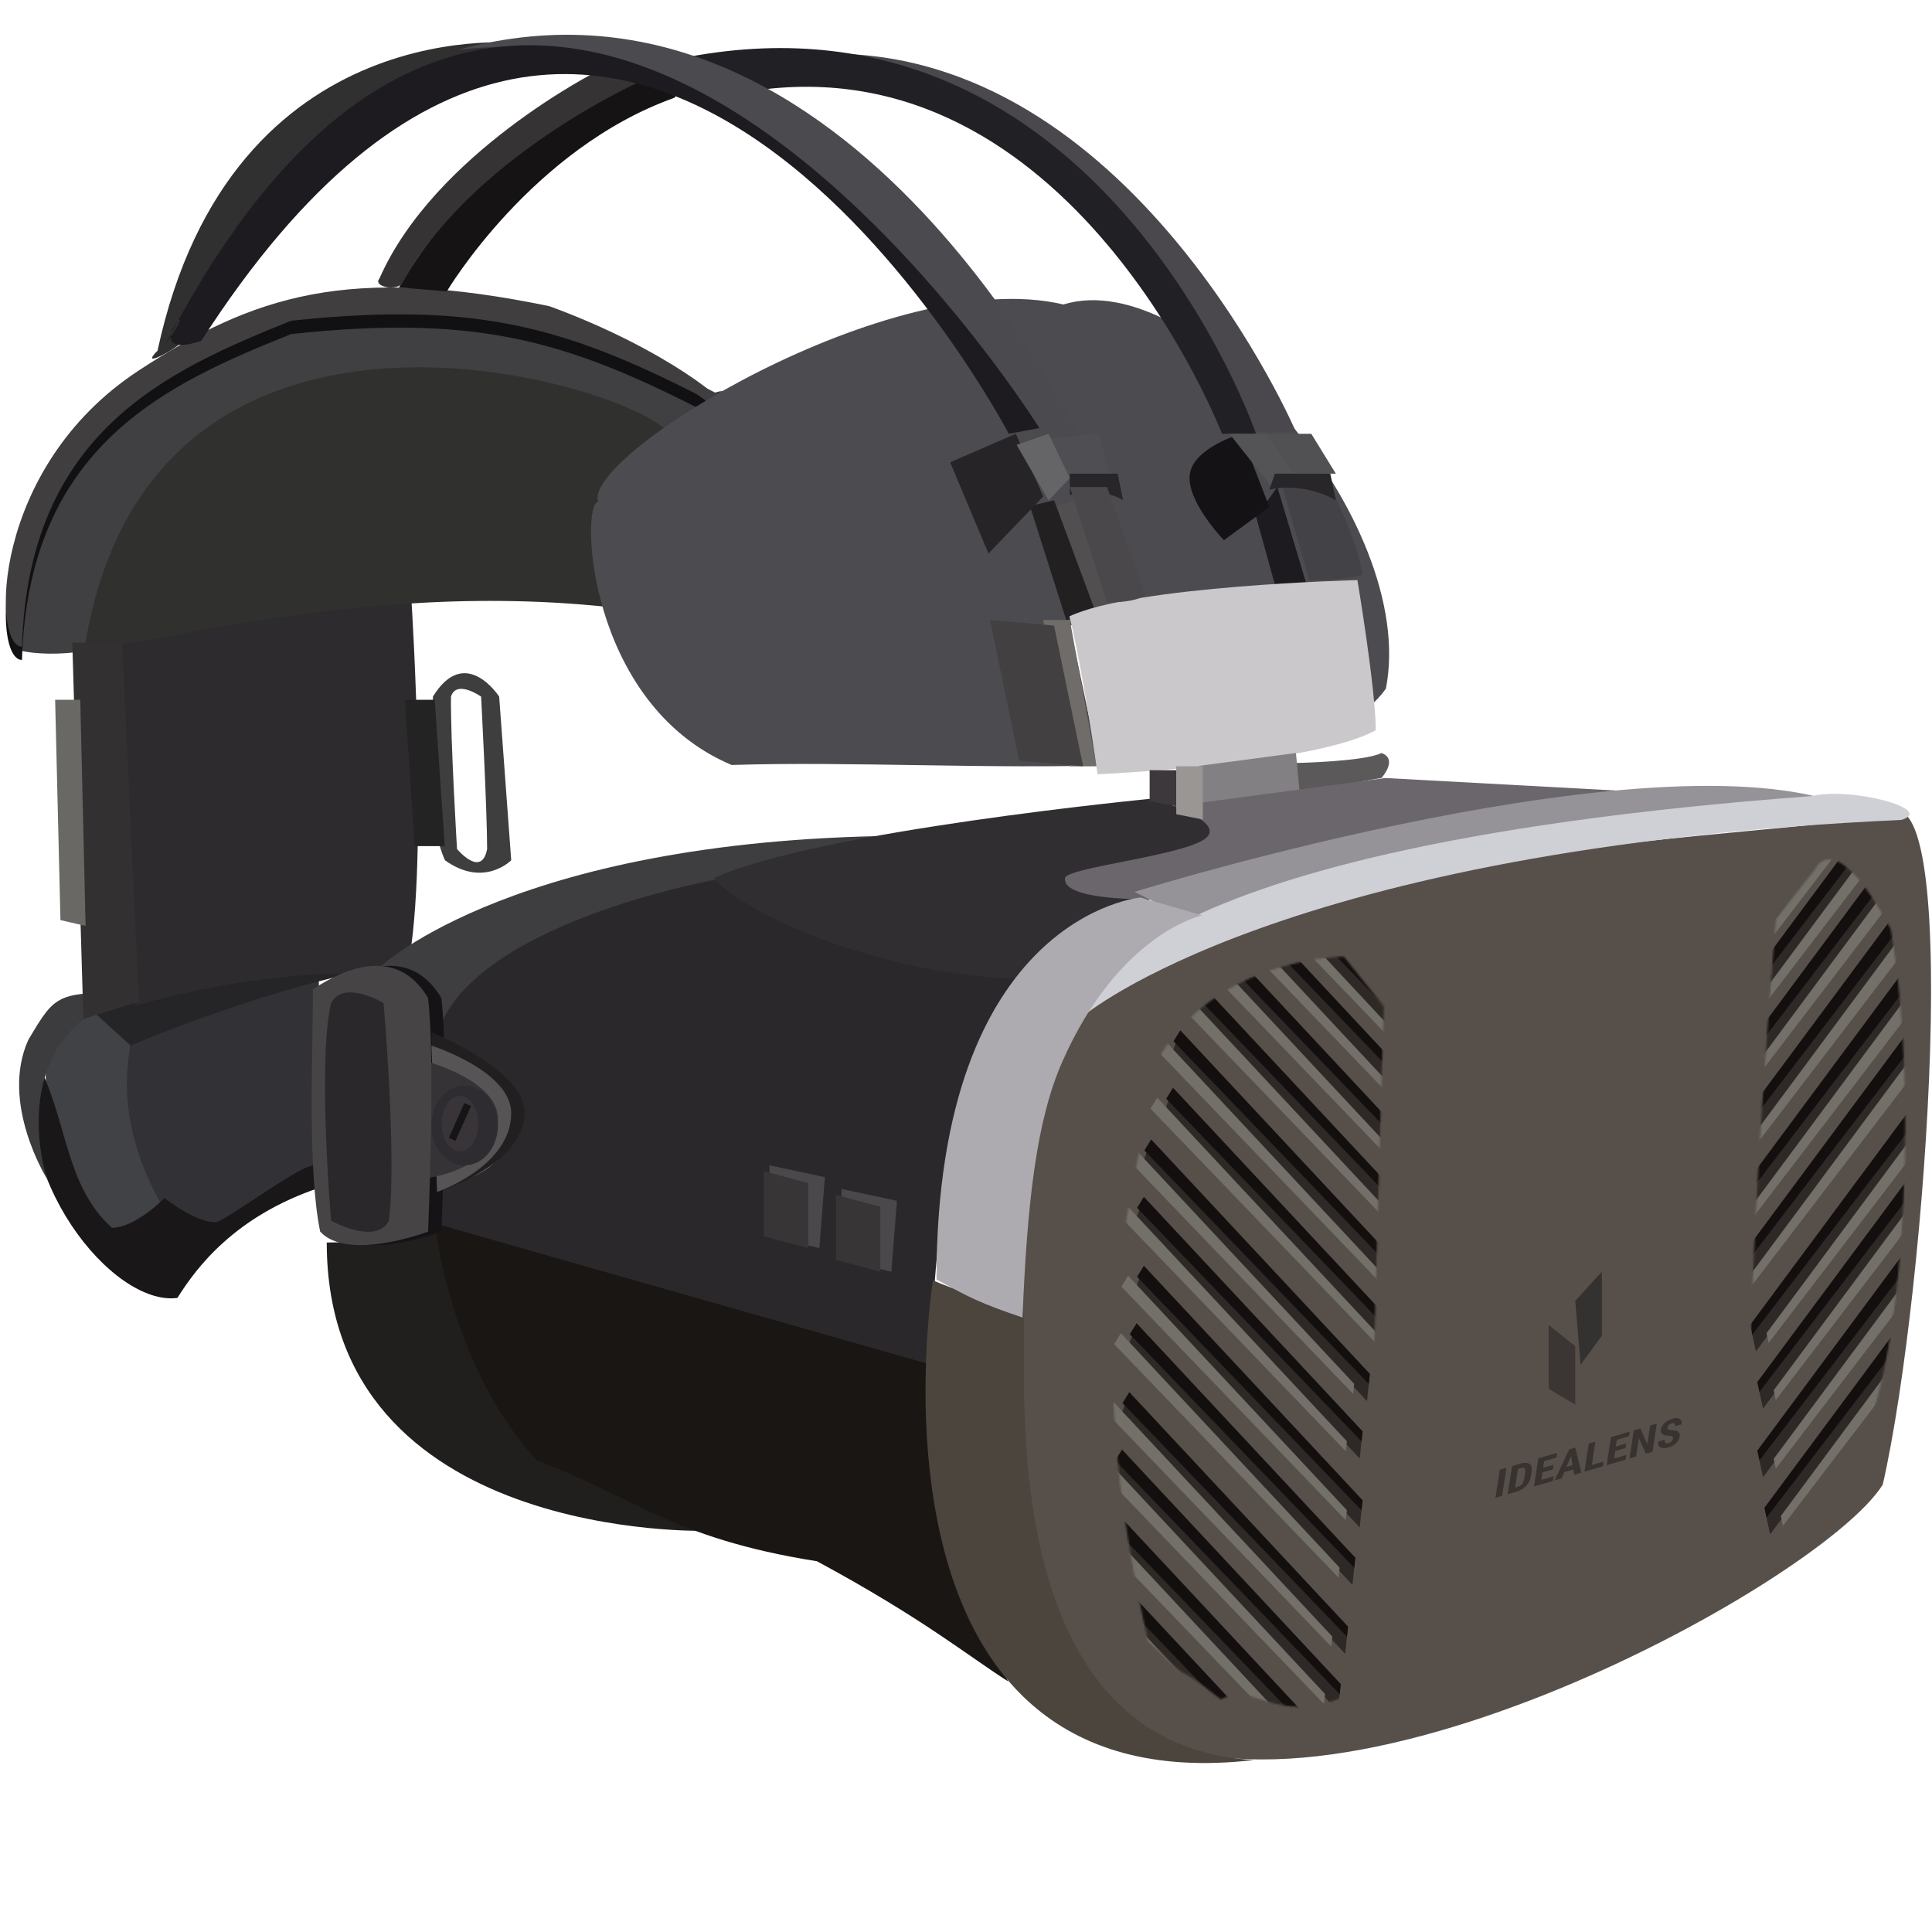 <?xml version="1.0" encoding="UTF-8" standalone="no"?><svg width="1000" height="1000" viewBox="0 0 1000 1000" xmlns="http://www.w3.org/2000/svg" xmlns:xlink="http://www.w3.org/1999/xlink"><title>152 - iPad</title><defs><path d="M24.095 56.93c29.813-54.738 97.16-54.738 97.16-54.738l20.627 25.8s-7.791 241.279-7.791 351.335c-48.172 25.899-56.42-3.277-76.553 7.258-29.852-23.51-10.795-3.75-37.79-30.314C-14.477 202.808 7.53 150.651 24.095 56.93z" id="a"/><path d="M8.851 35.948C38.056-18.528 47.971 5.14 47.971 5.14l20.206 25.676s25.39 295.176 7.12 325.987c-35.204-27.387-17.018-16.547-42.537-43.073C3.518 290.334-7.376 129.22 8.851 35.948z" id="c"/></defs><g fill="none" fill-rule="evenodd"><path d="M165.061 506.786l-.722 97.093s-44.452 22.415-56.977 33.71c-57.384-23.769-53.106-69.821-43.641-100.483 19.054-17.67 101.34-30.32 101.34-30.32z" fill="#323136"/><path d="M26.05 534.328c43.21-33.042 41.132 2.977 41.132 8.93-8.104 44.706 18.43 83.353 18.43 83.353l-28.214 17.862S13.015 598.819 26.05 534.328z" fill="#414246"/><path d="M44.306 519.993s113.981-41.917 165.223-21.247c-65.023 9.257-141.889 42.462-141.889 42.462l-23.334-21.215z" fill="#252527"/><path d="M57.922 635.496c12.194 0 27.202-15.357 27.202-15.357s16.687 13.079 26.53 12.418c4.306-.29 36.31-23.966 47.123-28.382 10.813-4.417 11.335 6.184 6.608 10.575-43.74 14.711-63.61 41.16-73.555 57.05-33.908 4.481-87.787-63.416-73.495-123.708 17.057 31.072 14.547 64.708 39.587 87.404z" fill="#191718"/><path d="M71.843 513.67c-72.876 19.835-47.574 96.381-47.574 96.381S-.202 570.88 14.69 538.178c14.58-24.507 14.531-24.507 57.152-24.507z" fill="#3C3C3E"/><path d="M224.078 360.564c16.757-27.263 34.291 0 34.291 0l6.235 84.71s-14.14 14.485-34.291 0c-10.266-23.247-6.235-56.878-6.235-84.71zm9.352 0c-.304 21.643 3.118 78.868 3.118 78.868s12.7 15.332 15.586 0c0-20.413-3.117-78.868-3.117-78.868s-12.774-9.028-15.587 0z" fill="#3E3E3E"/><path d="M60.819 333.934c43.353-23.874 152.232-21.867 152.232-21.867s9.291 145.12-3.014 192.629c-70.534-5.952-139.838 15.859-139.838 15.859s-19.066-134.187-9.38-186.621z" fill="#2D2B2E"/><path fill="#232323" d="M209.53 362.216h15.49l5.162 75.727h-15.49z"/><path d="M370.139 203.195c14.59-4.783-8.755 15.698-23.766 21.598-227.4-102.486-315.225 88.391-291.627 108.578-17.06 8.732-58.552 4.333-45.211-.91C4.79 259.542 89.969 58.628 370.139 203.194z" fill="#404042"/><path d="M347.216 225.165c-52.489 31.78-32.533 61.839-32.533 89.006-147.7-15.837-276.488 34.134-270.153 16.801 10.865-62.002 40.67-98.722 77.6-119.04 86.777-47.743 212.897-4.927 225.086 13.233z" fill="#30302E"/><path d="M284.428 165.39c60.479 22.094 96.754 52.309 89.378 52.309-77.147-40.378-122.888-55.434-223.036-44.815C86.29 198.748 14.698 230.572 11.38 341.562c-15.531.374-16.563-92.389 60.296-142.814 59.665-39.146 108.81-54.915 212.752-33.357z" fill="#111113"/><path d="M284.428 158.506c60.479 22.094 96.754 52.308 89.378 52.308C296.66 170.437 250.918 155.381 150.77 166 86.29 191.863 14.698 223.688 11.38 334.677c-15.531.375-16.563-92.388 60.296-142.814 59.665-39.145 108.81-54.914 212.752-33.357z" fill="#403E3F"/><path d="M309.649 259.799c-9.266-23.29 152.056-123.235 240.77-102.198 67.621-21.037 183.983 112.065 166.91 198.872-39.905 56.472-216.713 35.566-338.635 39.481-75.443-31.804-78.31-136.155-69.045-136.155z" fill="#4C4B50"/><path d="M322.36 44.662c8.925-6.026 32.873-1.023 26.753 5.924C275 77.001 231.283 150.802 231.283 150.802l-24.754-2s38.793-72.995 115.83-104.14z" fill="#151314"/><path d="M309.529 36.653l21.034 5.931s-87.297 38.984-122.6 104.524c-4.256 3.577-14.89.957-11.57-2.931C224.972 79.123 309.529 36.653 309.529 36.653z" fill="#353334"/><path d="M436.712 27.884C589.408 33.052 670.779 223.53 670.779 223.53h-26.322S578.327 63.763 436.712 27.884z" fill="#4A484D"/><path d="M388.792 47.155c-12.631-8.93-43.464-24.806-32.3-17.737 213.022-39.762 293.634 195.111 293.634 195.111h-17.618S554.635 21.551 388.792 47.155z" fill="#212025"/><path d="M663.894 252.067h24.784s14.306 28.12 16.522 45.355c-6.088 2.835-27.537 2.835-27.537 2.835l-13.769-48.19z" fill="#434247"/><path fill="#1D1B20" d="M650.126 267.365l11.015-15.298 16.522 55.074H661.14z"/><path fill="#515153" d="M650.126 224.53h28.596l12.71 20.652h-25.42z"/><path d="M615.878 245.198c2.182-13.637 26.442-20.669 26.442-20.669l14.69 37.872-23.504 17.203s-19.853-20.506-17.628-34.406z" fill="#141215"/><path fill="#545456" d="M636.357 224.53h18.775l15.647 22.03-12.517 5.507z"/><path d="M271.488 22.438S153.338 46.12 95.607 175.922c-4.267 4.622-24.132 15.627-14.069 5.594 38.315-178.09 189.95-159.078 189.95-159.078z" fill="#303030"/><path d="M237.067 25.803C442.01-30.39 563.63 235.338 563.63 235.338l-34.624 2.96S431.173 2.976 237.066 25.803z" fill="#4B4A4F"/><path d="M85.612 178.304c193.182-372.152 452.365 43.268 452.365 43.268l-15.819 2.957s-201.822-384.792-418.016-48.037c-36.26 11.556 4.576-31.308-18.53 1.812z" fill="#1D1B20"/><path fill="#222021" d="M533.092 261.901l12.517-2.95 21.905 59.008-15.646 2.95z"/><path fill="#514F50" d="M546.86 261.901l9.389-2.95 25.033 61.959h-12.516z"/><path fill="#4F4E53" d="M539.977 227.111l28.684-2.582 5.737 20.653H551.45z"/><path d="M553.745 245.182h24.784l2.753 13.769s-9.223-6.884-27.537-2.754v-11.015zM659.878 245.182h28.685l2.868 13.769s-15.345-9.638-34.421-5.507l2.868-8.262z" fill="#282629"/><path fill="#262427" d="M491.786 239.282l34.017-14.753 14.174 32.455-28.348 29.504z"/><path fill="#656567" d="M526.208 230.266l16.522-5.737 11.015 22.948-11.015 11.474z"/><path d="M670.779 394.916s35.346-.677 44.291-5.163c8.772 3.195 0 12.908 0 12.908l-44.291 7.745v-15.49z" fill="#5B595A"/><path fill="#FFFBF7" d="M553.745 323.822l15.299-2.912 12.238 75.727h-12.238z"/><path fill="#706C69" d="M539.977 320.91h13.768l13.769 75.727h-13.769z"/><path fill="#424041" d="M512.44 320.91l33.13 2.912 15.06 72.815-33.131-2.912z"/><path d="M553.514 319.034c33.467-15.884 149.075-18.777 149.075-18.777s9.495 56.392 9.495 77.712c-32.229 17.835-143.998 22.784-143.998 22.784s-7.791-56.033-14.572-81.72z" fill="#CAC8CB"/><path fill="#828083" d="M620.704 396.407l50.075-6.654 2 21-50.195 15.422z"/><path d="M169.125 643.12c35.776 0 41.131-6.944 59.243-6.944 10.524 115.947 137.43 156.163 137.43 156.163s-196.673 5.888-196.673-149.219z" fill="#201F1D"/><path d="M474.36 432.556c8.67 7.74-215.727 28.643-247.253 103.41 0-32.593-30.23-35.538-30.23-35.538s70.82-67.872 277.483-67.872z" fill="#3E3E40"/><path d="M598.762 418.527l118.247-15.832 122.818 6.665s-179.953 34.138-250.724 58.153c-70.771 12.238-40.256-11.914-36.904-17.01 110.26-22.389 46.563-31.976 46.563-31.976z" fill="#6B666C"/><path d="M224.374 626.634l261.767 75.722s-11.554 76.527 35.683 167.948c-20.793-13.226-44.12-32.594-98.956-62.203-75.676-11.944-96.507-34.3-144.943-52.082-47.834-52.341-53.551-129.385-53.551-129.385z" fill="#1A1613"/><path d="M373.637 454.666s33.154 43.347 159.839 43.347c-51.568 50.167-51.568 208.357-51.568 208.357L225.56 633.39v-18.625c45.614-7.487 61.149-46.195 0-76.527 13.955-60.466 148.077-83.572 148.077-83.572z" fill="#2A282B"/><path d="M596.8 413.322s37.957 11.203 27.538 20.344c-10.418 9.14-72.398 15.264-73.093 20.84-1.506 12.08 44.492 10.845 44.492 10.845s-46.498 14.962-70.273 41.219c-67.862-2.37-138.452-31.8-155.967-52.065 53.239-24.461 227.304-41.183 227.304-41.183z" fill="#302E31"/><path d="M961.122 419.418c-207.524-8.938-343.169 57.78-343.169 57.78l-30.732-15.582s279.108-86.584 373.901-42.198z" fill="#959398"/><path d="M560.785 522.689c122.73-84.01 297.025-85.59 413.733-99.686 42.25-37.543 23.072 244.09 0 345.433-32.597 52.182-301.34 198.02-398.664 119.516-32.608 13.86-84.505-253.075-15.069-365.263z" fill="#57504A"/><path d="M482.925 662.71s26.379 11.905 45.575 11.905c8.268 0-27.966 227.686 120.514 236.38C438.678 935.38 482.925 662.71 482.925 662.71z" fill="#4C453E"/><path d="M937.892 412.042c20.43-4.897 64.268 6.988 46.198 12.346-321.347 14.61-423.31 101.454-423.31 101.454s0-85.8 377.112-113.8z" fill="#CFCFD6"/><path d="M590.345 464.548l31.869 9.235s-42.929 9.03-72.36 75.731c-13.465 30.518-18.193 73.107-20.603 132.427-21.39-7.215-27.753-10.41-44.53-19.72 0-188.438 105.624-197.673 105.624-197.673z" fill="#ADABB0"/><path fill="#9A9693" d="M608.82 396.637h13.768v27.538l-13.768-2.754z"/><path fill="#3D383C" d="M595.051 398.637h13.769v18.653l-13.769-2.581z"/><path d="M553.745 252.067h19.276s9.015 26.279 20.03 55.819c-5.507 4.28-20.03 3.94-20.03 3.94l-19.276-59.76z" fill="#4A484B"/><path fill="#323031" d="M37.422 332.678h25.816l8.605 185.726-28.684 9.035z"/><path fill="#696864" d="M28.537 362.216h13.015l2.754 117.033-13.015-3z"/><path d="M168.858 512.038c17.614-11.712 43.85-21.935 59.569 4.487 3.933 31.899.028 120.956.028 120.956s-41.408 15.731-55.852 0c-6.658-32.321-3.745-92.928-3.745-125.443z" fill="#151316"/><path d="M223.298 534.324s48.19 19.177 48.19 41.306c0 28.029-45.178 41.305-45.178 41.305l-3.012-82.611z" fill="#211F20"/><path d="M223.298 541.208s41.306 13.107 41.306 34.951c0 27.67-38.356 40.776-38.356 40.776l-2.95-75.727z" fill="#565455"/><path d="M216.414 548.092s41.306 9.857 41.306 30.98c0 26.755-38.129 30.98-38.129 30.98l-3.177-61.96z" fill="#353336"/><path d="M161.974 512.038c17.614-11.712 43.85-21.935 59.569 4.487 3.933 31.899.028 120.956.028 120.956s-41.409 15.731-55.852 0c-6.659-32.321-3.745-92.928-3.745-125.443z" fill="#464445"/><path d="M171.385 519.173c6.468-12.38 27.163 0 27.163 0s6.983 80.817 2.716 112.67c-6.598 12.926-29.879 0-29.879 0s-7.114-83.16 0-112.67z" fill="#2A282B"/><g transform="translate(223.298 561.86)"><ellipse fill="#2E2C30" cx="17.211" cy="20.653" rx="17.211" ry="20.653"/><ellipse fill="#393438" cx="14.752" cy="19.755" rx="9.456" ry="14.367"/><path fill="#161515" d="M17.042 9.065l3.456 1.538-8.035 18.048-3.456-1.54z"/></g><g><path fill="#4A484B" d="M435.564 615.406l28.685 6.119-2.868 36.716-25.817-6.12z"/><path fill="#373536" d="M432.696 618.465l22.948 6.12v33.656l-22.948-6.12z"/><path fill="#4A484B" d="M398.274 603.167l28.685 6.12-2.868 36.716-25.817-6.12z"/><path fill="#373536" d="M395.406 606.226l22.948 6.12v33.657l-22.948-6.12z"/></g><g transform="translate(574.398 493.018)"><mask id="b" fill="#fff"><use xlink:href="#a"/></mask><g mask="url(#b)"><path fill="#2E2926" d="M5.991 239.149l4.125-11.567 113.216 121.365-1.477 14.046z"/><path fill="#130F0E" d="M6.613 233.236l3.503-5.654 113.216 121.365-.544 5.177z"/><path fill="#737069" d="M-1.505 238.36l3.503-5.653 113.216 121.365-.544 5.177z"/></g><g mask="url(#b)"><path fill="#2E2926" d="M2.223 268.877l4.124-11.567 113.216 121.365-1.476 14.046z"/><path fill="#130F0E" d="M2.844 262.964l3.503-5.654 113.216 121.365-.544 5.177z"/><path fill="#737069" d="M-5.274 268.089l3.503-5.654L111.445 383.8l-.544 5.177z"/></g><g mask="url(#b)"><path fill="#2E2926" d="M2.223 304.55l4.124-11.567 113.216 121.365-1.476 14.046z"/><path fill="#130F0E" d="M2.844 298.637l3.503-5.654 113.216 121.365-.544 5.177z"/><path fill="#737069" d="M-5.274 303.762l3.503-5.654 113.216 121.365-.544 5.177z"/></g><g mask="url(#b)"><path fill="#2E2926" d="M-1.546 334.278l4.124-11.567 113.216 121.365-1.476 14.046z"/><path fill="#130F0E" d="M-.925 328.365l3.503-5.654 113.216 121.365-.544 5.177z"/><path fill="#737069" d="M-9.043 333.49l3.503-5.654L107.676 449.2l-.544 5.177z"/></g><g mask="url(#b)"><path fill="#2E2926" d="M17.298 108.347l4.125-11.567 113.215 121.365-1.476 14.046z"/><path fill="#130F0E" d="M17.92 102.434l3.503-5.654 113.215 121.365-.544 5.177z"/><path fill="#737069" d="M9.802 107.559l3.503-5.654L126.52 223.27l-.544 5.177z"/></g><g mask="url(#b)"><path fill="#2E2926" d="M13.53 138.075l4.124-11.567 113.215 121.365-1.476 14.046z"/><path fill="#130F0E" d="M14.15 132.162l3.504-5.654 113.215 121.365-.544 5.177z"/><path fill="#737069" d="M6.033 137.287l3.503-5.654 113.216 121.365-.545 5.177z"/></g><g mask="url(#b)"><path fill="#2E2926" d="M13.53 173.748l4.124-11.567 113.215 121.365-1.476 14.046z"/><path fill="#130F0E" d="M14.15 167.835l3.504-5.654 113.215 121.365-.544 5.177z"/><path fill="#737069" d="M6.033 172.96l3.503-5.654 113.216 121.365-.545 5.177z"/></g><g mask="url(#b)"><path fill="#2E2926" d="M9.76 203.476l4.125-11.567L127.1 313.274l-1.477 14.046z"/><path fill="#130F0E" d="M10.382 197.563l3.503-5.654L127.1 313.274l-.545 5.177z"/><path fill="#737069" d="M2.264 202.688l3.503-5.654 113.216 121.365-.544 5.177z"/></g><g mask="url(#b)"><path fill="#2E2926" d="M36.142-13.537l4.125-11.567L153.483 96.262l-1.477 14.046z"/><path fill="#130F0E" d="M36.764-19.45l3.503-5.654L153.483 96.262l-.544 5.176z"/><path fill="#737069" d="M28.646-14.325l3.503-5.654 113.216 121.366-.544 5.176z"/></g><g mask="url(#b)"><path fill="#2E2926" d="M36.142-46.237l4.125-11.567L153.483 63.56l-1.477 14.046z"/><path fill="#130F0E" d="M36.764-52.15l3.503-5.654L153.483 63.56l-.544 5.177z"/><path fill="#737069" d="M28.646-47.025l3.503-5.654L145.365 68.686l-.544 5.177z"/></g><g mask="url(#b)"><path fill="#2E2926" d="M36.142-75.965l4.125-11.567L153.483 33.833l-1.477 14.047z"/><path fill="#130F0E" d="M36.764-81.878l3.503-5.654L153.483 33.833l-.544 5.177z"/><path fill="#737069" d="M28.646-76.753l3.503-5.654L145.365 38.958l-.544 5.177z"/></g><g mask="url(#b)"><path fill="#2E2926" d="M32.374 16.19l4.124-11.566 113.216 121.365-1.477 14.047z"/><path fill="#130F0E" d="M32.995 10.278l3.503-5.654 113.216 121.365-.544 5.177z"/><path fill="#737069" d="M24.877 15.403l3.503-5.654 113.216 121.365-.544 5.177z"/></g><g mask="url(#b)"><path fill="#2E2926" d="M32.374 51.864l4.124-11.567 113.216 121.366-1.477 14.046z"/><path fill="#130F0E" d="M32.995 45.951l3.503-5.654 113.216 121.366-.544 5.176z"/><path fill="#737069" d="M24.877 51.076l3.503-5.654 113.216 121.366-.544 5.176z"/></g><g mask="url(#b)"><path fill="#2E2926" d="M28.605 81.592l4.124-11.567L145.945 191.39l-1.476 14.047z"/><path fill="#130F0E" d="M29.226 75.679l3.503-5.654L145.945 191.39l-.544 5.177z"/><path fill="#737069" d="M21.108 80.804l3.503-5.654 113.216 121.365-.544 5.177z"/></g></g><g transform="matrix(-1 0 0 1 987.457 444.828)"><mask id="d" fill="#fff"><use xlink:href="#c"/></mask><g mask="url(#d)"><path fill="#2E2926" d="M-32.291 250.656l5.241-11.029 97.517 131.494-2.922 13.749z"/><path fill="#130F0E" d="M-31.06 244.868l4.01-5.24L70.467 371.12l-1.077 5.067z"/><path fill="#737069" d="M-39.514 249.12l4.012-5.24 97.516 131.493-1.077 5.068z"/></g><g mask="url(#d)"><path fill="#2E2926" d="M-35.983 280.242l5.241-11.03 97.517 131.494-2.922 13.75z"/><path fill="#130F0E" d="M-34.753 274.454l4.011-5.241 97.517 131.493-1.077 5.068z"/><path fill="#737069" d="M-43.206 278.706l4.012-5.24 97.516 131.493-1.077 5.067z"/></g><g mask="url(#d)"><path fill="#2E2926" d="M-35.983 315.744l5.241-11.029L66.775 436.21l-2.922 13.749z"/><path fill="#130F0E" d="M-34.753 309.956l4.011-5.24 97.517 131.493-1.077 5.067z"/><path fill="#737069" d="M-43.206 314.209l4.012-5.241 97.516 131.494-1.077 5.067z"/></g><g mask="url(#d)"><path fill="#2E2926" d="M-39.675 345.33l5.241-11.03 97.517 131.494-2.922 13.75z"/><path fill="#130F0E" d="M-38.445 339.542l4.011-5.241 97.517 131.493-1.077 5.068z"/><path fill="#737069" d="M-46.897 343.794l4.01-5.24 97.518 131.493-1.078 5.067z"/></g><g mask="url(#d)"><path fill="#2E2926" d="M-21.215 120.48l5.241-11.029 97.517 131.494-2.922 13.749z"/><path fill="#130F0E" d="M-19.985 114.692l4.011-5.24 97.517 131.493-1.077 5.067z"/><path fill="#737069" d="M-28.438 118.945l4.011-5.241L73.09 245.197l-1.077 5.067z"/></g><g mask="url(#d)"><path fill="#2E2926" d="M-24.907 150.065l5.241-11.028L77.851 270.53l-2.922 13.75z"/><path fill="#130F0E" d="M-23.677 144.278l4.011-5.241L77.851 270.53l-1.077 5.067z"/><path fill="#737069" d="M-32.13 148.53l4.012-5.24 97.516 131.493-1.077 5.067z"/></g><g mask="url(#d)"><path fill="#2E2926" d="M-24.907 185.568l5.241-11.029 97.517 131.494-2.922 13.749z"/><path fill="#130F0E" d="M-23.677 179.78l4.011-5.24 97.517 131.493-1.077 5.067z"/><path fill="#737069" d="M-32.13 184.033l4.012-5.241 97.516 131.493-1.077 5.068z"/></g><g mask="url(#d)"><path fill="#2E2926" d="M-28.6 215.153l5.242-11.028L74.16 335.618l-2.922 13.75z"/><path fill="#130F0E" d="M-27.369 209.366l4.011-5.241L74.16 335.618l-1.077 5.067z"/><path fill="#737069" d="M-35.822 213.618l4.012-5.24L65.706 339.87l-1.077 5.067z"/></g><g mask="url(#d)"><path fill="#2E2926" d="M-2.755-.82l5.241-11.03 97.517 131.494-2.923 13.75z"/><path fill="#130F0E" d="M-1.525-6.608l4.011-5.241 97.517 131.493-1.077 5.067z"/><path fill="#737069" d="M-9.978-2.356l4.011-5.24L91.55 123.896l-1.077 5.067z"/></g><g mask="url(#d)"><path fill="#2E2926" d="M-2.755-33.365l5.241-11.028L100.003 87.1l-2.923 13.75z"/><path fill="#130F0E" d="M-1.525-39.152l4.011-5.241L100.003 87.1l-1.077 5.067z"/><path fill="#737069" d="M-9.978-34.9l4.011-5.24L91.55 91.352l-1.077 5.067z"/></g><g mask="url(#d)"><path fill="#2E2926" d="M-2.755-62.95L2.486-73.98l97.517 131.494-2.923 13.749z"/><path fill="#130F0E" d="M-1.525-68.738l4.011-5.24 97.517 131.493-1.077 5.067z"/><path fill="#737069" d="M-9.978-64.485l4.011-5.241L91.55 61.767l-1.077 5.067z"/></g><g mask="url(#d)"><path fill="#2E2926" d="M-6.447 28.765l5.241-11.029L96.311 149.23l-2.923 13.749z"/><path fill="#130F0E" d="M-5.217 22.977l4.011-5.24L96.311 149.23l-1.077 5.067z"/><path fill="#737069" d="M-13.67 27.23l4.011-5.241 97.517 131.493-1.077 5.067z"/></g><g mask="url(#d)"><path fill="#2E2926" d="M-6.447 64.267l5.241-11.028 97.517 131.493-2.923 13.75z"/><path fill="#130F0E" d="M-5.217 58.48l4.011-5.241 97.517 131.493-1.077 5.067z"/><path fill="#737069" d="M-13.67 62.732l4.011-5.24 97.517 131.493-1.077 5.067z"/></g><g mask="url(#d)"><path fill="#2E2926" d="M-10.14 93.853l5.242-11.029L92.62 214.318l-2.923 13.749z"/><path fill="#130F0E" d="M-8.91 88.065l4.012-5.24L92.62 214.317l-1.077 5.067z"/><path fill="#737069" d="M-17.362 92.318l4.011-5.241L84.166 218.57l-1.077 5.068z"/></g></g><path fill="#3B3633" d="M801.58 685.779l13.77 11.014v30.291l-13.77-8.26z"/><path fill="#333230" d="M815.35 673.3l13.768-15.059v33.131l-11.015 15.06z"/><path d="M777.492 774.263l-3.449 1.012 2.234-14.555 3.45-1.012-2.235 14.555zm2.898-.85l2.234-14.556 4.516-1.325c.985-.289 1.861-.414 2.628-.375.767.04 1.398.236 1.893.59.494.355.841.867 1.04 1.537.2.67.225 1.495.075 2.475l-.347 2.26c-.15.979-.44 1.895-.87 2.746a9.65 9.65 0 0 1-1.632 2.317 10.691 10.691 0 0 1-2.272 1.807c-.855.512-1.783.915-2.784 1.209l-4.481 1.314zm5.307-13.118l-1.484 9.666 1.032-.303c.61-.179 1.129-.396 1.557-.652.427-.256.785-.57 1.074-.94.288-.371.519-.805.692-1.302.174-.496.31-1.074.412-1.734l.35-2.279c.102-.666.138-1.218.108-1.655-.03-.436-.144-.766-.341-.988-.197-.222-.487-.342-.869-.36-.382-.019-.87.059-1.464.233l-1.067.314zm18.053.249l-5.373 1.576-.592 3.859 6.358-1.866-.374 2.44-9.807 2.877 2.234-14.555 9.783-2.87-.376 2.448-6.334 1.86-.528 3.438 5.373-1.577-.364 2.37zm10.611.055l-4.704 1.38-1.372 3.248-3.648 1.07 7.571-16.12 3.156-.926 3.138 12.978-3.683 1.08-.458-2.71zm-3.577-1.289l3.19-.936-.798-4.72-2.392 5.656zm13.137-1l6.053-1.776-.374 2.439-9.502 2.788 2.234-14.555 3.449-1.012-1.86 12.116zm17.461-8.809l-5.373 1.577-.592 3.859 6.358-1.866-.374 2.44-9.807 2.877 2.234-14.555 9.783-2.871-.376 2.45-6.334 1.858-.528 3.439 5.373-1.577-.364 2.37zm13.943 1.923l-3.449 1.012-3.579-8.066-1.465 9.546-3.449 1.012 2.234-14.555 3.45-1.012 3.588 8.074 1.467-9.557 3.437-1.009-2.234 14.555zm10.569-6.748c.039-.253.046-.471.022-.655a.708.708 0 0 0-.26-.463c-.148-.125-.372-.224-.67-.295-.3-.071-.705-.121-1.216-.15a12.029 12.029 0 0 1-1.727-.17c-.541-.096-1.005-.26-1.391-.494a2.177 2.177 0 0 1-.863-.95c-.189-.4-.235-.916-.137-1.55.093-.606.31-1.2.654-1.78a7.135 7.135 0 0 1 1.317-1.614 9.806 9.806 0 0 1 1.84-1.327c.69-.39 1.435-.703 2.233-.937.82-.241 1.545-.347 2.171-.317.627.029 1.142.174 1.547.434.404.26.69.628.855 1.104.166.476.198 1.045.097 1.704l-3.437 1.009a2.74 2.74 0 0 0 .018-.812.982.982 0 0 0-.25-.557c-.133-.136-.316-.219-.55-.249-.235-.03-.528.007-.88.11a3.512 3.512 0 0 0-.87.38 3.066 3.066 0 0 0-.647.529c-.18.195-.324.408-.434.638-.11.23-.183.46-.219.694-.036.24-.01.439.082.596.092.158.236.287.434.389.197.1.443.178.737.232.294.054.622.094.984.122.76.012 1.414.081 1.962.207.548.125.993.32 1.333.582.341.263.572.604.695 1.023.122.42.137.929.045 1.529a5.306 5.306 0 0 1-.632 1.817 6.594 6.594 0 0 1-1.25 1.575 8.842 8.842 0 0 1-1.78 1.277c-.678.373-1.423.68-2.236.918a8.3 8.3 0 0 1-2.121.35c-.679.018-1.265-.088-1.76-.318a2.297 2.297 0 0 1-1.115-1.096c-.248-.5-.309-1.163-.182-1.99l3.46-1.015c-.067.44-.073.798-.019 1.075.055.277.171.48.35.609.178.129.413.19.705.184a4.13 4.13 0 0 0 1.048-.188c.329-.096.615-.22.858-.371.244-.151.449-.32.615-.505.167-.186.297-.388.39-.606.094-.219.158-.444.194-.678z" fill="#383330"/></g></svg>
